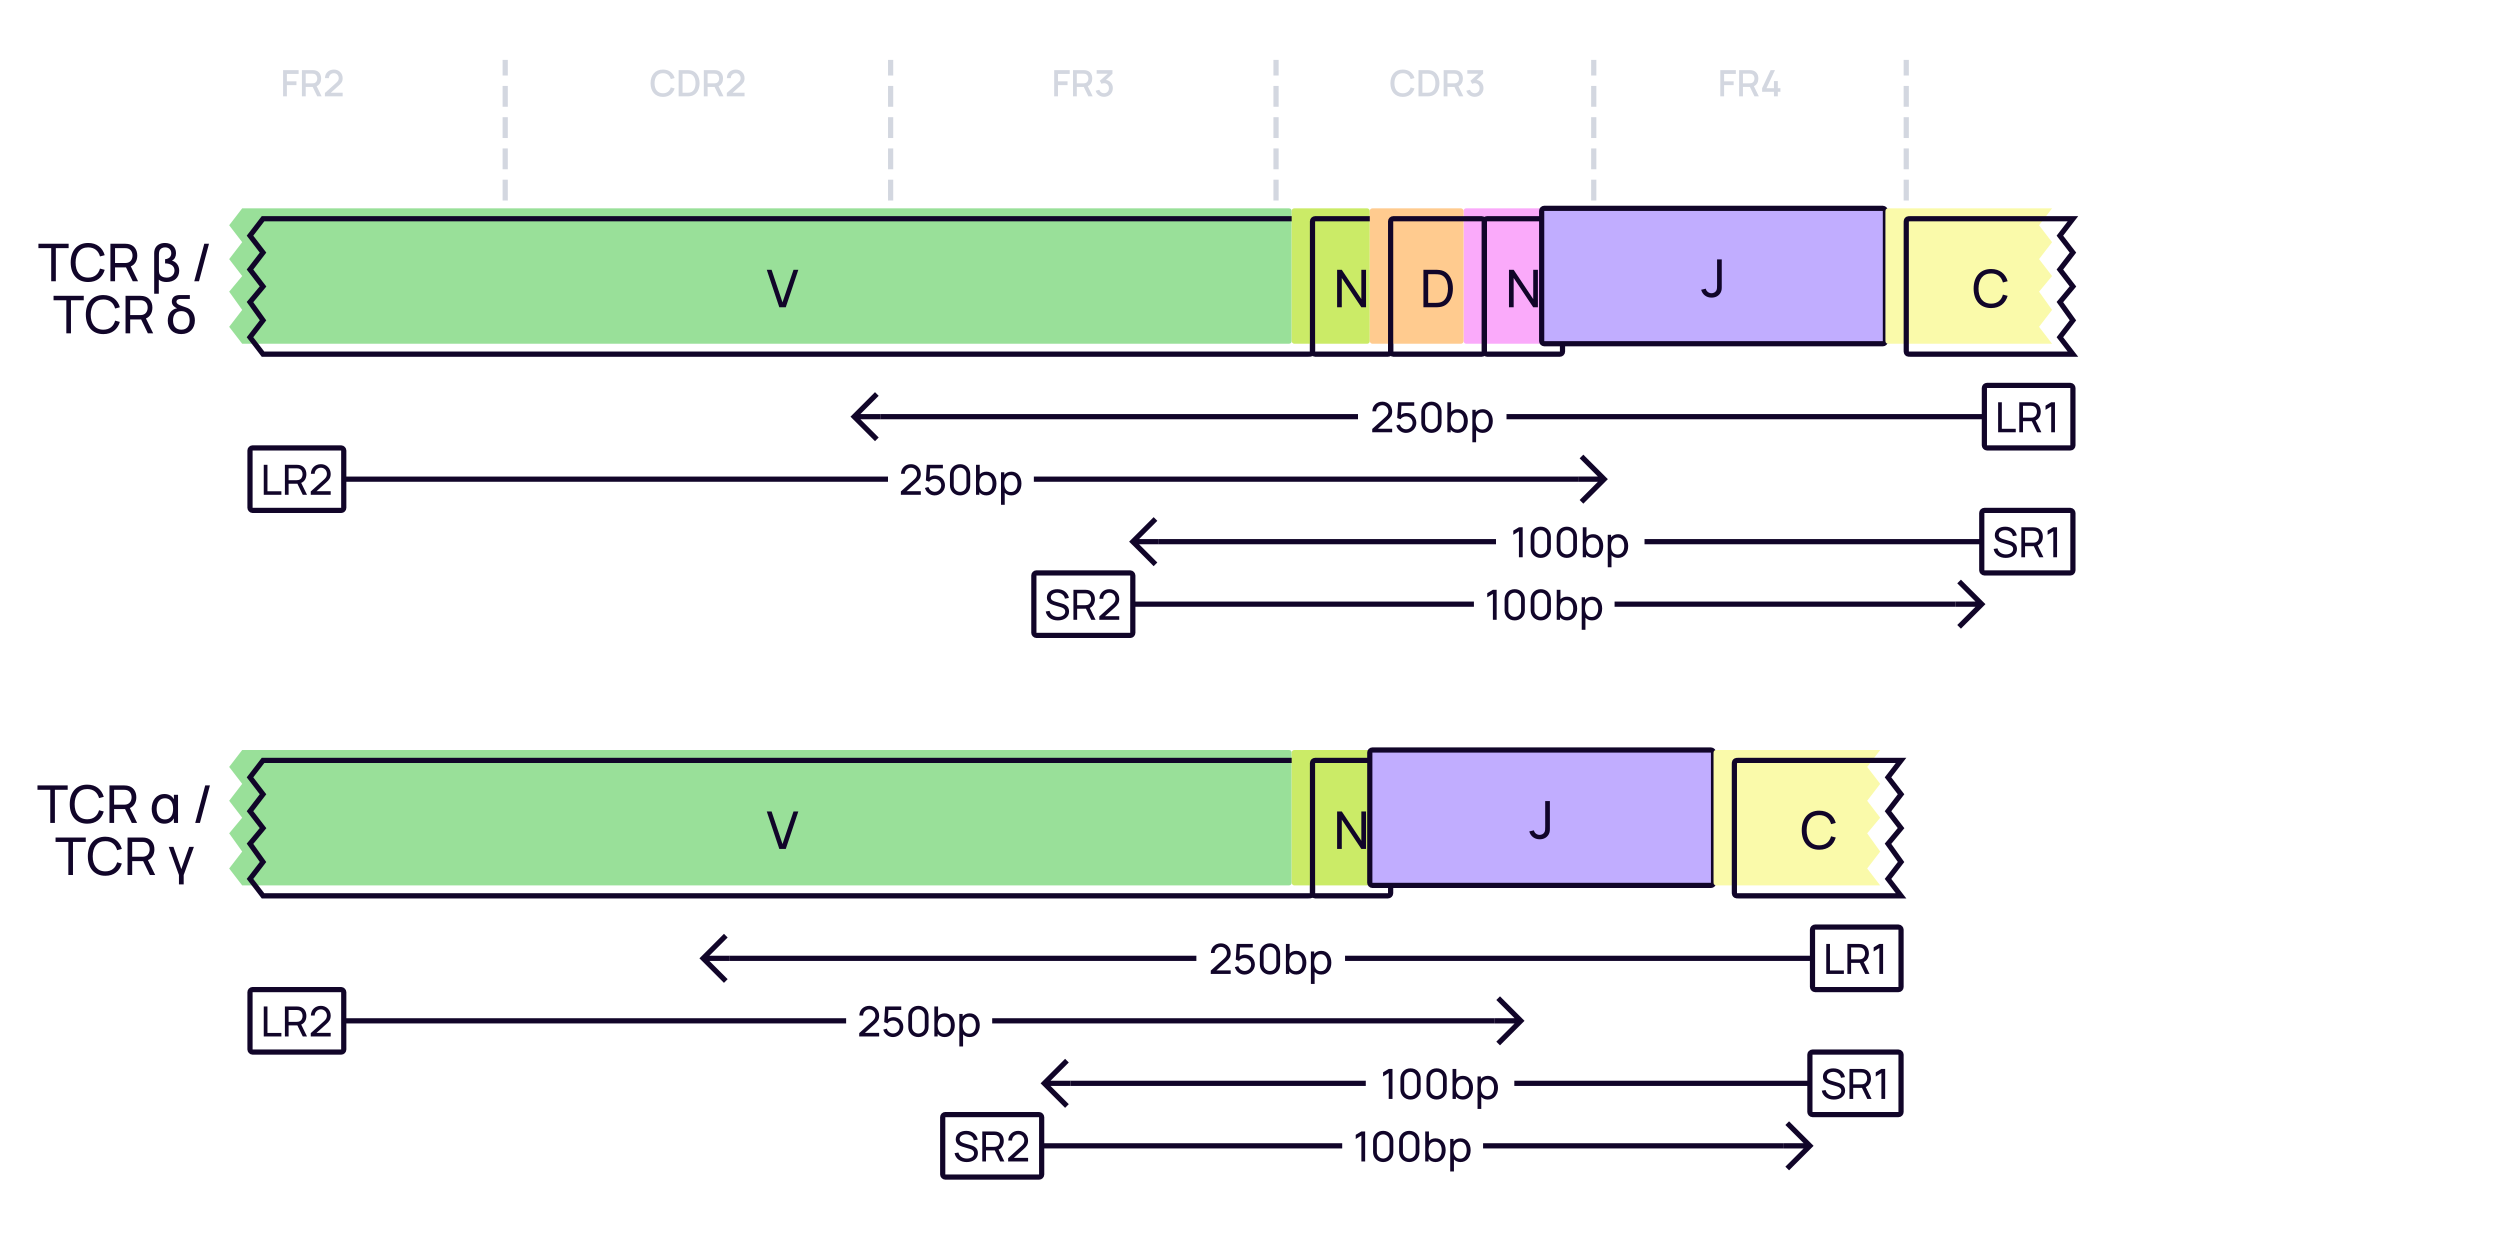 <svg width="960" height="476" viewBox="0 0 960 476" fill="none" xmlns="http://www.w3.org/2000/svg">
    <rect width="960" height="476" fill="white"/>
    <path d="M108.703 37H110.166V32.695H113.834V31.225H110.166V28.383H114.674V26.92H108.703V37ZM115.935 37H117.398V33.381H120.072L121.829 37H123.502L121.598 33.094C122.739 32.597 123.313 31.491 123.313 30.147C123.313 28.516 122.473 27.235 120.786 26.976C120.52 26.934 120.205 26.92 120.009 26.92H115.935V37ZM117.398 31.995V28.299H119.953C120.135 28.299 120.38 28.313 120.59 28.369C121.486 28.579 121.822 29.405 121.822 30.147C121.822 30.889 121.486 31.715 120.59 31.932C120.38 31.981 120.135 31.995 119.953 31.995H117.398ZM124.761 36.993H131.579V35.6H127.022L129.941 32.996C131.033 32.037 131.579 31.407 131.579 30.028C131.579 28.117 130.144 26.71 128.24 26.71C126.231 26.71 124.796 28.047 124.796 30H126.294C126.28 28.985 127.092 28.103 128.212 28.103C129.297 28.103 130.074 28.929 130.074 30.007C130.074 30.581 129.864 31.127 129.157 31.757L124.768 35.691L124.761 36.993Z" fill="#D3D7E0"/>
    <path d="M194 112V24" stroke="#D3D7E0" stroke-width="2" stroke-linecap="square" stroke-dasharray="6 6"/>
    <path d="M254.58 37.21C256.904 37.21 258.465 35.943 259.06 33.955L257.576 33.556C257.177 34.963 256.176 35.817 254.58 35.817C252.438 35.817 251.346 34.27 251.36 31.96C251.367 29.65 252.438 28.103 254.58 28.103C256.176 28.103 257.177 28.957 257.576 30.364L259.06 29.965C258.465 27.977 256.904 26.71 254.58 26.71C251.556 26.71 249.813 28.845 249.813 31.96C249.813 35.075 251.556 37.21 254.58 37.21ZM260.599 37H263.756C263.938 37 264.54 37 265.009 36.937C267.375 36.636 268.635 34.529 268.635 31.96C268.635 29.391 267.375 27.284 265.009 26.983C264.54 26.92 263.938 26.92 263.756 26.92H260.599V37ZM262.097 35.607V28.313H263.756C264.064 28.313 264.568 28.32 264.904 28.383C266.416 28.663 267.081 30.189 267.081 31.96C267.081 33.689 266.444 35.243 264.904 35.537C264.568 35.6 264.078 35.607 263.756 35.607H262.097ZM270.265 37H271.728V33.381H274.402L276.159 37H277.832L275.928 33.094C277.069 32.597 277.643 31.491 277.643 30.147C277.643 28.516 276.803 27.235 275.116 26.976C274.85 26.934 274.535 26.92 274.339 26.92H270.265V37ZM271.728 31.995V28.299H274.283C274.465 28.299 274.71 28.313 274.92 28.369C275.816 28.579 276.152 29.405 276.152 30.147C276.152 30.889 275.816 31.715 274.92 31.932C274.71 31.981 274.465 31.995 274.283 31.995H271.728ZM279.091 36.993H285.909V35.6H281.352L284.271 32.996C285.363 32.037 285.909 31.407 285.909 30.028C285.909 28.117 284.474 26.71 282.57 26.71C280.561 26.71 279.126 28.047 279.126 30H280.624C280.61 28.985 281.422 28.103 282.542 28.103C283.627 28.103 284.404 28.929 284.404 30.007C284.404 30.581 284.194 31.127 283.487 31.757L279.098 35.691L279.091 36.993Z" fill="#D3D7E0"/>
    <path d="M342 112V24" stroke="#D3D7E0" stroke-width="2" stroke-linecap="square" stroke-dasharray="6 6"/>
    <path d="M404.805 37H406.268V32.695H409.936V31.225H406.268V28.383H410.776V26.92H404.805V37ZM412.038 37H413.501V33.381H416.175L417.932 37H419.605L417.701 33.094C418.842 32.597 419.416 31.491 419.416 30.147C419.416 28.516 418.576 27.235 416.889 26.976C416.623 26.934 416.308 26.92 416.112 26.92H412.038V37ZM413.501 31.995V28.299H416.056C416.238 28.299 416.483 28.313 416.693 28.369C417.589 28.579 417.925 29.405 417.925 30.147C417.925 30.889 417.589 31.715 416.693 31.932C416.483 31.981 416.238 31.995 416.056 31.995H413.501ZM423.964 37.189C425.847 37.189 427.331 35.796 427.331 33.871C427.331 32.233 426.323 30.924 424.692 30.707L427.184 28.313V26.92H421.122V28.313H425.392L422.312 31.036L422.998 32.191C423.285 32.037 423.628 31.939 423.95 31.939C425.07 31.939 425.833 32.751 425.833 33.871C425.833 34.984 425.07 35.789 423.964 35.803C423.138 35.81 422.403 35.341 422.137 34.466L420.723 34.858C421.15 36.293 422.466 37.189 423.964 37.189Z" fill="#D3D7E0"/>
    <path d="M490 112V24" stroke="#D3D7E0" stroke-width="2" stroke-linecap="square" stroke-dasharray="6 6"/>
    <path d="M538.682 37.21C541.006 37.21 542.567 35.943 543.162 33.955L541.678 33.556C541.279 34.963 540.278 35.817 538.682 35.817C536.54 35.817 535.448 34.27 535.462 31.96C535.469 29.65 536.54 28.103 538.682 28.103C540.278 28.103 541.279 28.957 541.678 30.364L543.162 29.965C542.567 27.977 541.006 26.71 538.682 26.71C535.658 26.71 533.915 28.845 533.915 31.96C533.915 35.075 535.658 37.21 538.682 37.21ZM544.702 37H547.859C548.041 37 548.643 37 549.112 36.937C551.478 36.636 552.738 34.529 552.738 31.96C552.738 29.391 551.478 27.284 549.112 26.983C548.643 26.92 548.041 26.92 547.859 26.92H544.702V37ZM546.2 35.607V28.313H547.859C548.167 28.313 548.671 28.32 549.007 28.383C550.519 28.663 551.184 30.189 551.184 31.96C551.184 33.689 550.547 35.243 549.007 35.537C548.671 35.6 548.181 35.607 547.859 35.607H546.2ZM554.368 37H555.831V33.381H558.505L560.262 37H561.935L560.031 33.094C561.172 32.597 561.746 31.491 561.746 30.147C561.746 28.516 560.906 27.235 559.219 26.976C558.953 26.934 558.638 26.92 558.442 26.92H554.368V37ZM555.831 31.995V28.299H558.386C558.568 28.299 558.813 28.313 559.023 28.369C559.919 28.579 560.255 29.405 560.255 30.147C560.255 30.889 559.919 31.715 559.023 31.932C558.813 31.981 558.568 31.995 558.386 31.995H555.831ZM566.294 37.189C568.177 37.189 569.661 35.796 569.661 33.871C569.661 32.233 568.653 30.924 567.022 30.707L569.514 28.313V26.92H563.452V28.313H567.722L564.642 31.036L565.328 32.191C565.615 32.037 565.958 31.939 566.28 31.939C567.4 31.939 568.163 32.751 568.163 33.871C568.163 34.984 567.4 35.789 566.294 35.803C565.468 35.81 564.733 35.341 564.467 34.466L563.053 34.858C563.48 36.293 564.796 37.189 566.294 37.189Z" fill="#D3D7E0"/>
    <path d="M612 112V24" stroke="#D3D7E0" stroke-width="2" stroke-linecap="square" stroke-dasharray="6 6"/>
    <path d="M660.593 37H662.056V32.695H665.724V31.225H662.056V28.383H666.564V26.92H660.593V37ZM667.826 37H669.289V33.381H671.963L673.72 37H675.393L673.489 33.094C674.63 32.597 675.204 31.491 675.204 30.147C675.204 28.516 674.364 27.235 672.677 26.976C672.411 26.934 672.096 26.92 671.9 26.92H667.826V37ZM669.289 31.995V28.299H671.844C672.026 28.299 672.271 28.313 672.481 28.369C673.377 28.579 673.713 29.405 673.713 30.147C673.713 30.889 673.377 31.715 672.481 31.932C672.271 31.981 672.026 31.995 671.844 31.995H669.289ZM681.201 37H682.685V35.243H683.686V33.857H682.685V31.127H681.201V33.857H678.324L681.6 26.92H679.927L676.651 33.857V35.243H681.201V37Z" fill="#D3D7E0"/>
    <path d="M732 112V24" stroke="#D3D7E0" stroke-width="2" stroke-linecap="square" stroke-dasharray="6 6"/>
    <g filter="url(#filter0_i_6150_38868)">
        <path d="M101 84H502.4C502.96 84 503.24 84 503.454 84.109C503.642 84.205 503.795 84.358 503.891 84.546C504 84.76 504 85.04 504 85.6V134.4C504 134.96 504 135.24 503.891 135.454C503.795 135.642 503.642 135.795 503.454 135.891C503.24 136 502.96 136 502.4 136H101L96 129.5L101 123L96 116L101 110L96 103.5L101 97L96 90.5L101 84Z" fill="#99E099"/>
    </g>
    <path d="M101 84H502.4C502.96 84 503.24 84 503.454 84.109C503.642 84.205 503.795 84.358 503.891 84.546C504 84.76 504 85.04 504 85.6V134.4C504 134.96 504 135.24 503.891 135.454C503.795 135.642 503.642 135.795 503.454 135.891C503.24 136 502.96 136 502.4 136H101L96 129.5L101 123L96 116L101 110L96 103.5L101 97L96 90.5L101 84Z" stroke="#110529" stroke-width="2" stroke-linecap="round"/>
    <path d="M299.258 118H301.738L306.558 103.6H304.708L300.478 116.11L296.288 103.6H294.438L299.258 118Z" fill="#110529"/>
    <g filter="url(#filter1_i_6150_38868)">
        <rect x="504" y="84" width="30" height="52" rx="1" fill="#CBEB67"/>
    </g>
    <rect x="504" y="84" width="30" height="52" rx="1" stroke="#110529" stroke-width="2" stroke-linecap="round"/>
    <g filter="url(#filter2_i_6150_38868)">
        <rect x="570" y="84" width="30" height="52" rx="1" fill="#FAAAFA"/>
    </g>
    <rect x="570" y="84" width="30" height="52" rx="1" stroke="#110529" stroke-width="2" stroke-linecap="round"/>
    <g filter="url(#filter3_i_6150_38868)">
        <rect x="534" y="84" width="36" height="52" rx="1" fill="#FFCB8F"/>
    </g>
    <rect x="534" y="84" width="36" height="52" rx="1" stroke="#110529" stroke-width="2" stroke-linecap="round"/>
    <path d="M513.447 118V103.6H515.247L522.757 114.85V103.6H524.557V118H522.757L515.247 106.74V118H513.447Z" fill="#110529"/>
    <path d="M579.447 118V103.6H581.247L588.757 114.85V103.6H590.557V118H588.757L581.247 106.74V118H579.447Z" fill="#110529"/>
    <path d="M546.593 118V103.6H551.033C551.18 103.6 551.437 103.603 551.803 103.61C552.17 103.617 552.52 103.643 552.853 103.69C553.967 103.837 554.897 104.243 555.643 104.91C556.397 105.57 556.963 106.41 557.343 107.43C557.723 108.45 557.913 109.573 557.913 110.8C557.913 112.027 557.723 113.15 557.343 114.17C556.963 115.19 556.397 116.033 555.643 116.7C554.897 117.36 553.967 117.763 552.853 117.91C552.52 117.95 552.167 117.977 551.793 117.99C551.427 117.997 551.173 118 551.033 118H546.593ZM548.423 116.3H551.033C551.287 116.3 551.57 116.293 551.883 116.28C552.197 116.26 552.47 116.23 552.703 116.19C553.49 116.043 554.127 115.713 554.613 115.2C555.1 114.687 555.457 114.047 555.683 113.28C555.91 112.513 556.023 111.687 556.023 110.8C556.023 109.893 555.907 109.057 555.673 108.29C555.447 107.523 555.09 106.887 554.603 106.38C554.117 105.873 553.483 105.55 552.703 105.41C552.47 105.363 552.193 105.333 551.873 105.32C551.553 105.307 551.273 105.3 551.033 105.3H548.423V116.3Z" fill="#110529"/>
    <g filter="url(#filter4_i_6150_38868)">
        <rect x="600" y="84" width="132" height="52" rx="1" fill="#C1ADFF"/>
        <path d="M665.244 118.29C666.694 118.29 667.954 117.7 668.684 116.43C669.214 115.51 669.154 114.72 669.154 113.48V103.6H667.354V113.48C667.354 114.37 667.354 114.99 667.094 115.51C666.704 116.29 665.884 116.6 665.204 116.6C664.134 116.6 663.224 115.83 663.014 114.85L661.244 115.27C661.754 117.11 663.224 118.29 665.244 118.29Z" fill="#110529"/>
        <rect x="600" y="84" width="132" height="52" rx="1" stroke="#110529" stroke-width="2" stroke-linecap="round"/>
    </g>
    <g filter="url(#filter5_i_6150_38868)">
        <path d="M796 84H733.6C733.04 84 732.76 84 732.546 84.109C732.358 84.205 732.205 84.358 732.109 84.546C732 84.76 732 85.04 732 85.6V134.4C732 134.96 732 135.24 732.109 135.454C732.205 135.642 732.358 135.795 732.546 135.891C732.76 136 733.04 136 733.6 136H796L791 129.5L796 123L791 116L796 110L791 103.5L796 97L791 90.5L796 84Z" fill="#FAFAAA"/>
    </g>
    <path d="M796 84H733.6C733.04 84 732.76 84 732.546 84.109C732.358 84.205 732.205 84.358 732.109 84.546C732 84.76 732 85.04 732 85.6V134.4C732 134.96 732 135.24 732.109 135.454C732.205 135.642 732.358 135.795 732.546 135.891C732.76 136 733.04 136 733.6 136H796L791 129.5L796 123L791 116L796 110L791 103.5L796 97L791 90.5L796 84Z" stroke="#110529" stroke-width="2" stroke-linecap="round"/>
    <path d="M764.593 118.3C767.923 118.3 770.113 116.47 770.933 113.61L769.123 113.13C768.533 115.27 767.023 116.6 764.593 116.6C761.373 116.6 759.733 114.25 759.753 110.8C759.773 107.35 761.373 105 764.593 105C767.023 105 768.533 106.33 769.123 108.47L770.933 107.99C770.113 105.13 767.923 103.3 764.593 103.3C760.283 103.3 757.873 106.36 757.873 110.8C757.873 115.24 760.283 118.3 764.593 118.3Z" fill="#110529"/>
    <g filter="url(#filter6_i_6150_38868)">
        <path d="M101 292H502.4C502.96 292 503.24 292 503.454 292.109C503.642 292.205 503.795 292.358 503.891 292.546C504 292.76 504 293.04 504 293.6V342.4C504 342.96 504 343.24 503.891 343.454C503.795 343.642 503.642 343.795 503.454 343.891C503.24 344 502.96 344 502.4 344H101L96 337.5L101 331L96 324L101 318L96 311.5L101 305L96 298.5L101 292Z" fill="#99E099"/>
    </g>
    <path d="M101 292H502.4C502.96 292 503.24 292 503.454 292.109C503.642 292.205 503.795 292.358 503.891 292.546C504 292.76 504 293.04 504 293.6V342.4C504 342.96 504 343.24 503.891 343.454C503.795 343.642 503.642 343.795 503.454 343.891C503.24 344 502.96 344 502.4 344H101L96 337.5L101 331L96 324L101 318L96 311.5L101 305L96 298.5L101 292Z" stroke="#110529" stroke-width="2" stroke-linecap="round"/>
    <path d="M299.258 326H301.738L306.558 311.6H304.708L300.478 324.11L296.288 311.6H294.438L299.258 326Z" fill="#110529"/>
    <g filter="url(#filter7_i_6150_38868)">
        <rect x="504" y="292" width="30" height="52" rx="1" fill="#CBEB67"/>
    </g>
    <rect x="504" y="292" width="30" height="52" rx="1" stroke="#110529" stroke-width="2" stroke-linecap="round"/>
    <path d="M513.447 326H515.247V314.74L522.757 326H524.557V311.6H522.757V322.85L515.247 311.6H513.447V326Z" fill="#110529"/>
    <g filter="url(#filter8_i_6150_38868)">
        <rect x="534" y="292" width="132" height="52" rx="1" fill="#C1ADFF"/>
        <path d="M599.244 326.29C600.694 326.29 601.954 325.7 602.684 324.43C603.214 323.51 603.154 322.72 603.154 321.48V311.6H601.354V321.48C601.354 322.37 601.354 322.99 601.094 323.51C600.704 324.29 599.884 324.6 599.204 324.6C598.134 324.6 597.224 323.83 597.014 322.85L595.244 323.27C595.754 325.11 597.224 326.29 599.244 326.29Z" fill="#110529"/>
        <rect x="534" y="292" width="132" height="52" rx="1" stroke="#110529" stroke-width="2" stroke-linecap="round"/>
    </g>
    <g filter="url(#filter9_i_6150_38868)">
        <path d="M730 292H667.6C667.04 292 666.76 292 666.546 292.109C666.358 292.205 666.205 292.358 666.109 292.546C666 292.76 666 293.04 666 293.6V342.4C666 342.96 666 343.24 666.109 343.454C666.205 343.642 666.358 343.795 666.546 343.891C666.76 344 667.04 344 667.6 344H730L725 337.5L730 331L725 324L730 318L725 311.5L730 305L725 298.5L730 292Z" fill="#FAFAAA"/>
    </g>
    <path d="M730 292H667.6C667.04 292 666.76 292 666.546 292.109C666.358 292.205 666.205 292.358 666.109 292.546C666 292.76 666 293.04 666 293.6V342.4C666 342.96 666 343.24 666.109 343.454C666.205 343.642 666.358 343.795 666.546 343.891C666.76 344 667.04 344 667.6 344H730L725 337.5L730 331L725 324L730 318L725 311.5L730 305L725 298.5L730 292Z" stroke="#110529" stroke-width="2" stroke-linecap="round"/>
    <path d="M698.593 326.3C701.923 326.3 704.113 324.47 704.933 321.61L703.123 321.13C702.533 323.27 701.023 324.6 698.593 324.6C695.373 324.6 693.733 322.25 693.753 318.8C693.773 315.35 695.373 313 698.593 313C701.023 313 702.533 314.33 703.123 316.47L704.933 315.99C704.113 313.13 701.923 311.3 698.593 311.3C694.283 311.3 691.873 314.36 691.873 318.8C691.873 323.24 694.283 326.3 698.593 326.3Z" fill="#110529"/>
    <path d="M328 160L327.293 160.707L326.586 160L327.293 159.293L328 160ZM335.293 151.293L336 150.586L337.414 152L336.707 152.707L335.293 151.293ZM336.707 167.293L337.414 168L336 169.414L335.293 168.707L336.707 167.293ZM338 161L328 161L328 159L338 159L338 161ZM327.293 159.293L335.293 151.293L336.707 152.707L328.707 160.707L327.293 159.293ZM328.707 159.293L336.707 167.293L335.293 168.707L327.293 160.707L328.707 159.293Z" fill="#110529"/>
    <path d="M521.5 160H338" stroke="#110529" stroke-width="2"/>
    <rect width="57" height="20" transform="translate(521.5 150)" fill="white"/>
    <path d="M526.933 165.992H534.589V164.632H529.125L532.837 161.296C534.021 160.248 534.589 159.488 534.589 157.976C534.589 155.856 532.973 154.24 530.837 154.24C528.621 154.24 526.989 155.784 526.989 157.952H528.445C528.429 156.696 529.437 155.6 530.813 155.6C532.141 155.6 533.133 156.632 533.133 157.96C533.133 158.688 532.901 159.352 532.053 160.112L526.941 164.712L526.933 165.992ZM539.911 166.24C542.055 166.24 543.871 164.504 543.871 162.376C543.871 160.232 542.247 158.584 540.111 158.584C539.335 158.584 538.559 158.848 537.959 159.328L538.167 155.832H543.071V154.48H536.887L536.535 160.504L537.799 160.984C538.215 160.384 538.935 159.896 539.951 159.896C541.295 159.896 542.439 160.984 542.439 162.376C542.439 163.728 541.351 164.856 539.951 164.856C538.879 164.856 537.839 164.144 537.551 163.008L536.183 163.376C536.647 165.056 538.127 166.24 539.911 166.24ZM549.672 166.24C551.912 166.24 553.56 164.592 553.56 162.352V158.128C553.56 155.888 551.912 154.24 549.672 154.24C547.432 154.24 545.784 155.888 545.784 158.128V162.352C545.784 164.592 547.432 166.24 549.672 166.24ZM547.232 162.432V158.04C547.232 156.688 548.32 155.6 549.672 155.6C551.024 155.6 552.112 156.688 552.112 158.04V162.432C552.112 163.784 551.024 164.872 549.672 164.872C548.32 164.872 547.232 163.784 547.232 162.432ZM559.768 166.24C562.184 166.24 563.64 164.264 563.64 161.672C563.64 159.08 562.176 157.12 559.776 157.12C558.696 157.12 557.84 157.496 557.224 158.144V154.48H555.792V166H557.064V165.024C557.696 165.784 558.6 166.24 559.768 166.24ZM557.064 161.672C557.064 159.76 557.864 158.424 559.552 158.424C561.312 158.424 562.128 159.848 562.128 161.672C562.128 163.512 561.296 164.936 559.592 164.936C557.848 164.936 557.064 163.568 557.064 161.672ZM569.361 166.24C571.777 166.24 573.233 164.264 573.233 161.672C573.233 159.08 571.769 157.12 569.369 157.12C568.193 157.12 567.289 157.568 566.657 158.328V157.36H565.385V169.84H566.817V165.2C567.433 165.856 568.289 166.24 569.361 166.24ZM566.657 161.672C566.657 159.76 567.457 158.424 569.145 158.424C570.905 158.424 571.721 159.848 571.721 161.672C571.721 163.512 570.889 164.936 569.185 164.936C567.441 164.936 566.657 163.568 566.657 161.672Z" fill="#110529"/>
    <path d="M762 160H578.5" stroke="#110529" stroke-width="2"/>
    <path d="M767.28 166H774.048V164.648H768.704V154.48H767.28V166ZM775.401 166H776.825V161.744H780.193L782.257 166H783.889L781.665 161.432C782.969 160.888 783.649 159.632 783.649 158.112C783.649 156.28 782.665 154.832 780.801 154.544C780.505 154.496 780.177 154.48 779.953 154.48H775.401V166ZM776.825 160.392V155.832H779.905C780.105 155.832 780.385 155.848 780.625 155.904C781.729 156.152 782.193 157.152 782.193 158.112C782.193 159.072 781.729 160.072 780.625 160.32C780.385 160.376 780.105 160.392 779.905 160.392H776.825ZM787.659 166H789.107V154.48H787.659L785.491 155.776V157.368L787.659 156.056V166Z" fill="#110529"/>
    <rect x="762" y="148" width="34" height="24" rx="1" stroke="#110529" stroke-width="2"/>
    <path d="M270 368L269.293 368.707L268.586 368L269.293 367.293L270 368ZM277.293 359.293L278 358.586L279.414 360L278.707 360.707L277.293 359.293ZM278.707 375.293L279.414 376L278 377.414L277.293 376.707L278.707 375.293ZM280 369L270 369L270 367L280 367L280 369ZM269.293 367.293L277.293 359.293L278.707 360.707L270.707 368.707L269.293 367.293ZM270.707 367.293L278.707 375.293L277.293 376.707L269.293 368.707L270.707 367.293Z" fill="#110529"/>
    <path d="M459.5 368H280" stroke="#110529" stroke-width="2"/>
    <rect width="57" height="20" transform="translate(459.5 358)" fill="white"/>
    <path d="M464.933 373.992H472.589V372.632H467.125L470.837 369.296C472.021 368.248 472.589 367.488 472.589 365.976C472.589 363.856 470.973 362.24 468.837 362.24C466.621 362.24 464.989 363.784 464.989 365.952H466.445C466.429 364.696 467.437 363.6 468.813 363.6C470.141 363.6 471.133 364.632 471.133 365.96C471.133 366.688 470.901 367.352 470.053 368.112L464.941 372.712L464.933 373.992ZM477.911 374.24C480.055 374.24 481.871 372.504 481.871 370.376C481.871 368.232 480.247 366.584 478.111 366.584C477.335 366.584 476.559 366.848 475.959 367.328L476.167 363.832H481.071V362.48H474.887L474.535 368.504L475.799 368.984C476.215 368.384 476.935 367.896 477.951 367.896C479.295 367.896 480.439 368.984 480.439 370.376C480.439 371.728 479.351 372.856 477.951 372.856C476.879 372.856 475.839 372.144 475.551 371.008L474.183 371.376C474.647 373.056 476.127 374.24 477.911 374.24ZM487.672 374.24C489.912 374.24 491.56 372.592 491.56 370.352V366.128C491.56 363.888 489.912 362.24 487.672 362.24C485.432 362.24 483.784 363.888 483.784 366.128V370.352C483.784 372.592 485.432 374.24 487.672 374.24ZM485.232 370.432V366.04C485.232 364.688 486.32 363.6 487.672 363.6C489.024 363.6 490.112 364.688 490.112 366.04V370.432C490.112 371.784 489.024 372.872 487.672 372.872C486.32 372.872 485.232 371.784 485.232 370.432ZM497.768 374.24C500.184 374.24 501.64 372.264 501.64 369.672C501.64 367.08 500.176 365.12 497.776 365.12C496.696 365.12 495.84 365.496 495.224 366.144V362.48H493.792V374H495.064V373.024C495.696 373.784 496.6 374.24 497.768 374.24ZM495.064 369.672C495.064 367.76 495.864 366.424 497.552 366.424C499.312 366.424 500.128 367.848 500.128 369.672C500.128 371.512 499.296 372.936 497.592 372.936C495.848 372.936 495.064 371.568 495.064 369.672ZM507.361 374.24C509.777 374.24 511.233 372.264 511.233 369.672C511.233 367.08 509.769 365.12 507.369 365.12C506.193 365.12 505.289 365.568 504.657 366.328V365.36H503.385V377.84H504.817V373.2C505.433 373.856 506.289 374.24 507.361 374.24ZM504.657 369.672C504.657 367.76 505.457 366.424 507.145 366.424C508.905 366.424 509.721 367.848 509.721 369.672C509.721 371.512 508.889 372.936 507.185 372.936C505.441 372.936 504.657 371.568 504.657 369.672Z" fill="#110529"/>
    <path d="M696 368H516.5" stroke="#110529" stroke-width="2"/>
    <path d="M701.28 374H708.048V372.648H702.704V362.48H701.28V374ZM709.401 374H710.825V369.744H714.193L716.257 374H717.889L715.665 369.432C716.969 368.888 717.649 367.632 717.649 366.112C717.649 364.28 716.665 362.832 714.801 362.544C714.505 362.496 714.177 362.48 713.953 362.48H709.401V374ZM710.825 368.392V363.832H713.905C714.105 363.832 714.385 363.848 714.625 363.904C715.729 364.152 716.193 365.152 716.193 366.112C716.193 367.072 715.729 368.072 714.625 368.32C714.385 368.376 714.105 368.392 713.905 368.392H710.825ZM721.659 374H723.107V362.48H721.659L719.491 363.776V365.368L721.659 364.056V374Z" fill="#110529"/>
    <rect x="696" y="356" width="34" height="24" rx="1" stroke="#110529" stroke-width="2"/>
    <path d="M435 208L434.293 208.707L433.586 208L434.293 207.293L435 208ZM442.293 199.293L443 198.586L444.414 200L443.707 200.707L442.293 199.293ZM443.707 215.293L444.414 216L443 217.414L442.293 216.707L443.707 215.293ZM445 209L435 209L435 207L445 207L445 209ZM434.293 207.293L442.293 199.293L443.707 200.707L435.707 208.707L434.293 207.293ZM435.707 207.293L443.707 215.293L442.293 216.707L434.293 208.707L435.707 207.293Z" fill="#110529"/>
    <path d="M574.5 208H445" stroke="#110529" stroke-width="2"/>
    <rect width="57" height="20" transform="translate(574.5 198)" fill="white"/>
    <path d="M583.269 214H584.717V202.48H583.269L581.101 203.776V205.368L583.269 204.056V214ZM591.649 214.24C593.889 214.24 595.537 212.592 595.537 210.352V206.128C595.537 203.888 593.889 202.24 591.649 202.24C589.409 202.24 587.761 203.888 587.761 206.128V210.352C587.761 212.592 589.409 214.24 591.649 214.24ZM589.209 210.432V206.04C589.209 204.688 590.297 203.6 591.649 203.6C593.001 203.6 594.089 204.688 594.089 206.04V210.432C594.089 211.784 593.001 212.872 591.649 212.872C590.297 212.872 589.209 211.784 589.209 210.432ZM601.664 214.24C603.904 214.24 605.552 212.592 605.552 210.352V206.128C605.552 203.888 603.904 202.24 601.664 202.24C599.424 202.24 597.776 203.888 597.776 206.128V210.352C597.776 212.592 599.424 214.24 601.664 214.24ZM599.224 210.432V206.04C599.224 204.688 600.312 203.6 601.664 203.6C603.016 203.6 604.104 204.688 604.104 206.04V210.432C604.104 211.784 603.016 212.872 601.664 212.872C600.312 212.872 599.224 211.784 599.224 210.432ZM611.76 214.24C614.176 214.24 615.632 212.264 615.632 209.672C615.632 207.08 614.168 205.12 611.768 205.12C610.688 205.12 609.832 205.496 609.216 206.144V202.48H607.784V214H609.056V213.024C609.688 213.784 610.592 214.24 611.76 214.24ZM609.056 209.672C609.056 207.76 609.856 206.424 611.544 206.424C613.304 206.424 614.12 207.848 614.12 209.672C614.12 211.512 613.288 212.936 611.584 212.936C609.84 212.936 609.056 211.568 609.056 209.672ZM621.354 214.24C623.77 214.24 625.226 212.264 625.226 209.672C625.226 207.08 623.762 205.12 621.362 205.12C620.186 205.12 619.282 205.568 618.65 206.328V205.36H617.378V217.84H618.81V213.2C619.426 213.856 620.282 214.24 621.354 214.24ZM618.65 209.672C618.65 207.76 619.45 206.424 621.138 206.424C622.898 206.424 623.714 207.848 623.714 209.672C623.714 211.512 622.882 212.936 621.178 212.936C619.434 212.936 618.65 211.568 618.65 209.672Z" fill="#110529"/>
    <path d="M761 208H631.5" stroke="#110529" stroke-width="2"/>
    <path d="M770.208 214.24C772.6 214.24 774.52 213.016 774.52 210.784C774.52 208.568 772.624 208 771.624 207.72L769.432 207.088C768.576 206.848 767.512 206.48 767.512 205.416C767.512 204.352 768.608 203.584 770.024 203.6C771.488 203.616 772.696 204.48 772.936 205.88L774.448 205.616C774.024 203.52 772.36 202.264 770.04 202.248C767.744 202.24 766.008 203.44 766.008 205.48C766.008 207.184 767.224 207.928 768.504 208.304L771.44 209.176C772.264 209.424 773.048 209.856 773.048 210.864C773.048 212.12 771.824 212.888 770.28 212.888C768.672 212.888 767.4 212.032 767.032 210.576L765.56 210.808C765.944 212.928 767.76 214.24 770.208 214.24ZM776.198 214H777.622V209.744H780.99L783.054 214H784.686L782.462 209.432C783.766 208.888 784.446 207.632 784.446 206.112C784.446 204.28 783.462 202.832 781.598 202.544C781.302 202.496 780.974 202.48 780.75 202.48H776.198V214ZM777.622 208.392V203.832H780.702C780.902 203.832 781.182 203.848 781.422 203.904C782.526 204.152 782.99 205.152 782.99 206.112C782.99 207.072 782.526 208.072 781.422 208.32C781.182 208.376 780.902 208.392 780.702 208.392H777.622ZM788.456 214H789.904V202.48H788.456L786.288 203.776V205.368L788.456 204.056V214Z" fill="#110529"/>
    <rect x="761" y="196" width="35" height="24" rx="1" stroke="#110529" stroke-width="2"/>
    <path d="M401 416L400.293 416.707L399.586 416L400.293 415.293L401 416ZM408.293 407.293L409 406.586L410.414 408L409.707 408.707L408.293 407.293ZM409.707 423.293L410.414 424L409 425.414L408.293 424.707L409.707 423.293ZM411 417L401 417L401 415L411 415L411 417ZM400.293 415.293L408.293 407.293L409.707 408.707L401.707 416.707L400.293 415.293ZM401.707 415.293L409.707 423.293L408.293 424.707L400.293 416.707L401.707 415.293Z" fill="#110529"/>
    <path d="M524.5 416H411" stroke="#110529" stroke-width="2"/>
    <rect width="57" height="20" transform="translate(524.5 406)" fill="white"/>
    <path d="M533.269 422H534.717V410.48H533.269L531.101 411.776V413.368L533.269 412.056V422ZM541.649 422.24C543.889 422.24 545.537 420.592 545.537 418.352V414.128C545.537 411.888 543.889 410.24 541.649 410.24C539.409 410.24 537.761 411.888 537.761 414.128V418.352C537.761 420.592 539.409 422.24 541.649 422.24ZM539.209 418.432V414.04C539.209 412.688 540.297 411.6 541.649 411.6C543.001 411.6 544.089 412.688 544.089 414.04V418.432C544.089 419.784 543.001 420.872 541.649 420.872C540.297 420.872 539.209 419.784 539.209 418.432ZM551.664 422.24C553.904 422.24 555.552 420.592 555.552 418.352V414.128C555.552 411.888 553.904 410.24 551.664 410.24C549.424 410.24 547.776 411.888 547.776 414.128V418.352C547.776 420.592 549.424 422.24 551.664 422.24ZM549.224 418.432V414.04C549.224 412.688 550.312 411.6 551.664 411.6C553.016 411.6 554.104 412.688 554.104 414.04V418.432C554.104 419.784 553.016 420.872 551.664 420.872C550.312 420.872 549.224 419.784 549.224 418.432ZM561.76 422.24C564.176 422.24 565.632 420.264 565.632 417.672C565.632 415.08 564.168 413.12 561.768 413.12C560.688 413.12 559.832 413.496 559.216 414.144V410.48H557.784V422H559.056V421.024C559.688 421.784 560.592 422.24 561.76 422.24ZM559.056 417.672C559.056 415.76 559.856 414.424 561.544 414.424C563.304 414.424 564.12 415.848 564.12 417.672C564.12 419.512 563.288 420.936 561.584 420.936C559.84 420.936 559.056 419.568 559.056 417.672ZM571.354 422.24C573.77 422.24 575.226 420.264 575.226 417.672C575.226 415.08 573.762 413.12 571.362 413.12C570.186 413.12 569.282 413.568 568.65 414.328V413.36H567.378V425.84H568.81V421.2C569.426 421.856 570.282 422.24 571.354 422.24ZM568.65 417.672C568.65 415.76 569.45 414.424 571.138 414.424C572.898 414.424 573.714 415.848 573.714 417.672C573.714 419.512 572.882 420.936 571.178 420.936C569.434 420.936 568.65 419.568 568.65 417.672Z" fill="#110529"/>
    <path d="M695 416H581.5" stroke="#110529" stroke-width="2"/>
    <path d="M704.208 422.24C706.6 422.24 708.52 421.016 708.52 418.784C708.52 416.568 706.624 416 705.624 415.72L703.432 415.088C702.576 414.848 701.512 414.48 701.512 413.416C701.512 412.352 702.608 411.584 704.024 411.6C705.488 411.616 706.696 412.48 706.936 413.88L708.448 413.616C708.024 411.52 706.36 410.264 704.04 410.248C701.744 410.24 700.008 411.44 700.008 413.48C700.008 415.184 701.224 415.928 702.504 416.304L705.44 417.176C706.264 417.424 707.048 417.856 707.048 418.864C707.048 420.12 705.824 420.888 704.28 420.888C702.672 420.888 701.4 420.032 701.032 418.576L699.56 418.808C699.944 420.928 701.76 422.24 704.208 422.24ZM710.198 422H711.622V417.744H714.99L717.054 422H718.686L716.462 417.432C717.766 416.888 718.446 415.632 718.446 414.112C718.446 412.28 717.462 410.832 715.598 410.544C715.302 410.496 714.974 410.48 714.75 410.48H710.198V422ZM711.622 416.392V411.832H714.702C714.902 411.832 715.182 411.848 715.422 411.904C716.526 412.152 716.99 413.152 716.99 414.112C716.99 415.072 716.526 416.072 715.422 416.32C715.182 416.376 714.902 416.392 714.702 416.392H711.622ZM722.456 422H723.904V410.48H722.456L720.288 411.776V413.368L722.456 412.056V422Z" fill="#110529"/>
    <rect x="695" y="404" width="35" height="24" rx="1" stroke="#110529" stroke-width="2"/>
    <path d="M101.28 190H108.048V188.648H102.704V178.48H101.28V190ZM109.401 190H110.825V185.744H114.193L116.257 190H117.889L115.665 185.432C116.969 184.888 117.649 183.632 117.649 182.112C117.649 180.28 116.665 178.832 114.801 178.544C114.505 178.496 114.177 178.48 113.953 178.48H109.401V190ZM110.825 184.392V179.832H113.905C114.105 179.832 114.385 179.848 114.625 179.904C115.729 180.152 116.193 181.152 116.193 182.112C116.193 183.072 115.729 184.072 114.625 184.32C114.385 184.376 114.105 184.392 113.905 184.392H110.825ZM119.331 189.992H126.987V188.632H121.523L125.235 185.296C126.419 184.248 126.987 183.488 126.987 181.976C126.987 179.856 125.371 178.24 123.235 178.24C121.019 178.24 119.387 179.784 119.387 181.952H120.843C120.827 180.696 121.835 179.6 123.211 179.6C124.539 179.6 125.531 180.632 125.531 181.96C125.531 182.688 125.299 183.352 124.451 184.112L119.339 188.712L119.331 189.992Z" fill="#110529"/>
    <rect x="96" y="172" width="36" height="24" rx="1" stroke="#110529" stroke-width="2"/>
    <path d="M341 184H132" stroke="#110529" stroke-width="2"/>
    <rect width="56" height="20" transform="translate(341 174)" fill="white"/>
    <path d="M345.933 189.992H353.589V188.632H348.125L351.837 185.296C353.021 184.248 353.589 183.488 353.589 181.976C353.589 179.856 351.973 178.24 349.837 178.24C347.621 178.24 345.989 179.784 345.989 181.952H347.445C347.429 180.696 348.437 179.6 349.813 179.6C351.141 179.6 352.133 180.632 352.133 181.96C352.133 182.688 351.901 183.352 351.053 184.112L345.941 188.712L345.933 189.992ZM358.911 190.24C361.055 190.24 362.871 188.504 362.871 186.376C362.871 184.232 361.247 182.584 359.111 182.584C358.335 182.584 357.559 182.848 356.959 183.328L357.167 179.832H362.071V178.48H355.887L355.535 184.504L356.799 184.984C357.215 184.384 357.935 183.896 358.951 183.896C360.295 183.896 361.439 184.984 361.439 186.376C361.439 187.728 360.351 188.856 358.951 188.856C357.879 188.856 356.839 188.144 356.551 187.008L355.183 187.376C355.647 189.056 357.127 190.24 358.911 190.24ZM368.672 190.24C370.912 190.24 372.56 188.592 372.56 186.352V182.128C372.56 179.888 370.912 178.24 368.672 178.24C366.432 178.24 364.784 179.888 364.784 182.128V186.352C364.784 188.592 366.432 190.24 368.672 190.24ZM366.232 186.432V182.04C366.232 180.688 367.32 179.6 368.672 179.6C370.024 179.6 371.112 180.688 371.112 182.04V186.432C371.112 187.784 370.024 188.872 368.672 188.872C367.32 188.872 366.232 187.784 366.232 186.432ZM378.768 190.24C381.184 190.24 382.64 188.264 382.64 185.672C382.64 183.08 381.176 181.12 378.776 181.12C377.696 181.12 376.84 181.496 376.224 182.144V178.48H374.792V190H376.064V189.024C376.696 189.784 377.6 190.24 378.768 190.24ZM376.064 185.672C376.064 183.76 376.864 182.424 378.552 182.424C380.312 182.424 381.128 183.848 381.128 185.672C381.128 187.512 380.296 188.936 378.592 188.936C376.848 188.936 376.064 187.568 376.064 185.672ZM388.361 190.24C390.777 190.24 392.233 188.264 392.233 185.672C392.233 183.08 390.769 181.12 388.369 181.12C387.193 181.12 386.289 181.568 385.657 182.328V181.36H384.385V193.84H385.817V189.2C386.433 189.856 387.289 190.24 388.361 190.24ZM385.657 185.672C385.657 183.76 386.457 182.424 388.145 182.424C389.905 182.424 390.721 183.848 390.721 185.672C390.721 187.512 389.889 188.936 388.185 188.936C386.441 188.936 385.657 187.568 385.657 185.672Z" fill="#110529"/>
    <path d="M606 184H397" stroke="#110529" stroke-width="2"/>
    <path d="M616 184L616.707 183.293L617.414 184L616.707 184.707L616 184ZM608.707 192.707L608 193.414L606.586 192L607.293 191.293L608.707 192.707ZM607.293 176.707L606.586 176L608 174.586L608.707 175.293L607.293 176.707ZM606 183L616 183L616 185L606 185L606 183ZM616.707 184.707L608.707 192.707L607.293 191.293L615.293 183.293L616.707 184.707ZM615.293 184.707L607.293 176.707L608.707 175.293L616.707 183.293L615.293 184.707Z" fill="#110529"/>
    <path d="M101.28 398H108.048V396.648H102.704V386.48H101.28V398ZM109.401 398H110.825V393.744H114.193L116.257 398H117.889L115.665 393.432C116.969 392.888 117.649 391.632 117.649 390.112C117.649 388.28 116.665 386.832 114.801 386.544C114.505 386.496 114.177 386.48 113.953 386.48H109.401V398ZM110.825 392.392V387.832H113.905C114.105 387.832 114.385 387.848 114.625 387.904C115.729 388.152 116.193 389.152 116.193 390.112C116.193 391.072 115.729 392.072 114.625 392.32C114.385 392.376 114.105 392.392 113.905 392.392H110.825ZM119.331 397.992H126.987V396.632H121.523L125.235 393.296C126.419 392.248 126.987 391.488 126.987 389.976C126.987 387.856 125.371 386.24 123.235 386.24C121.019 386.24 119.387 387.784 119.387 389.952H120.843C120.827 388.696 121.835 387.6 123.211 387.6C124.539 387.6 125.531 388.632 125.531 389.96C125.531 390.688 125.299 391.352 124.451 392.112L119.339 396.712L119.331 397.992Z" fill="#110529"/>
    <rect x="96" y="380" width="36" height="24" rx="1" stroke="#110529" stroke-width="2"/>
    <path d="M325 392H132" stroke="#110529" stroke-width="2"/>
    <rect width="56" height="20" transform="translate(325 382)" fill="white"/>
    <path d="M329.933 397.992H337.589V396.632H332.125L335.837 393.296C337.021 392.248 337.589 391.488 337.589 389.976C337.589 387.856 335.973 386.24 333.837 386.24C331.621 386.24 329.989 387.784 329.989 389.952H331.445C331.429 388.696 332.437 387.6 333.813 387.6C335.141 387.6 336.133 388.632 336.133 389.96C336.133 390.688 335.901 391.352 335.053 392.112L329.941 396.712L329.933 397.992ZM342.911 398.24C345.055 398.24 346.871 396.504 346.871 394.376C346.871 392.232 345.247 390.584 343.111 390.584C342.335 390.584 341.559 390.848 340.959 391.328L341.167 387.832H346.071V386.48H339.887L339.535 392.504L340.799 392.984C341.215 392.384 341.935 391.896 342.951 391.896C344.295 391.896 345.439 392.984 345.439 394.376C345.439 395.728 344.351 396.856 342.951 396.856C341.879 396.856 340.839 396.144 340.551 395.008L339.183 395.376C339.647 397.056 341.127 398.24 342.911 398.24ZM352.672 398.24C354.912 398.24 356.56 396.592 356.56 394.352V390.128C356.56 387.888 354.912 386.24 352.672 386.24C350.432 386.24 348.784 387.888 348.784 390.128V394.352C348.784 396.592 350.432 398.24 352.672 398.24ZM350.232 394.432V390.04C350.232 388.688 351.32 387.6 352.672 387.6C354.024 387.6 355.112 388.688 355.112 390.04V394.432C355.112 395.784 354.024 396.872 352.672 396.872C351.32 396.872 350.232 395.784 350.232 394.432ZM362.768 398.24C365.184 398.24 366.64 396.264 366.64 393.672C366.64 391.08 365.176 389.12 362.776 389.12C361.696 389.12 360.84 389.496 360.224 390.144V386.48H358.792V398H360.064V397.024C360.696 397.784 361.6 398.24 362.768 398.24ZM360.064 393.672C360.064 391.76 360.864 390.424 362.552 390.424C364.312 390.424 365.128 391.848 365.128 393.672C365.128 395.512 364.296 396.936 362.592 396.936C360.848 396.936 360.064 395.568 360.064 393.672ZM372.361 398.24C374.777 398.24 376.233 396.264 376.233 393.672C376.233 391.08 374.769 389.12 372.369 389.12C371.193 389.12 370.289 389.568 369.657 390.328V389.36H368.385V401.84H369.817V397.2C370.433 397.856 371.289 398.24 372.361 398.24ZM369.657 393.672C369.657 391.76 370.457 390.424 372.145 390.424C373.905 390.424 374.721 391.848 374.721 393.672C374.721 395.512 373.889 396.936 372.185 396.936C370.441 396.936 369.657 395.568 369.657 393.672Z" fill="#110529"/>
    <path d="M574 392H381" stroke="#110529" stroke-width="2"/>
    <path d="M584 392L584.707 391.293L585.414 392L584.707 392.707L584 392ZM576.707 400.707L576 401.414L574.586 400L575.293 399.293L576.707 400.707ZM575.293 384.707L574.586 384L576 382.586L576.707 383.293L575.293 384.707ZM574 391L584 391L584 393L574 393L574 391ZM584.707 392.707L576.707 400.707L575.293 399.293L583.293 391.293L584.707 392.707ZM583.293 392.707L575.293 384.707L576.707 383.293L584.707 391.293L583.293 392.707Z" fill="#110529"/>
    <path d="M406.208 238.24C408.6 238.24 410.52 237.016 410.52 234.784C410.52 232.568 408.624 232 407.624 231.72L405.432 231.088C404.576 230.848 403.512 230.48 403.512 229.416C403.512 228.352 404.608 227.584 406.024 227.6C407.488 227.616 408.696 228.48 408.936 229.88L410.448 229.616C410.024 227.52 408.36 226.264 406.04 226.248C403.744 226.24 402.008 227.44 402.008 229.48C402.008 231.184 403.224 231.928 404.504 232.304L407.44 233.176C408.264 233.424 409.048 233.856 409.048 234.864C409.048 236.12 407.824 236.888 406.28 236.888C404.672 236.888 403.4 236.032 403.032 234.576L401.56 234.808C401.944 236.928 403.76 238.24 406.208 238.24ZM412.198 238H413.622V233.744H416.99L419.054 238H420.686L418.462 233.432C419.766 232.888 420.446 231.632 420.446 230.112C420.446 228.28 419.462 226.832 417.598 226.544C417.302 226.496 416.974 226.48 416.75 226.48H412.198V238ZM413.622 232.392V227.832H416.702C416.902 227.832 417.182 227.848 417.422 227.904C418.526 228.152 418.99 229.152 418.99 230.112C418.99 231.072 418.526 232.072 417.422 232.32C417.182 232.376 416.902 232.392 416.702 232.392H413.622ZM422.128 237.992H429.784V236.632H424.32L428.032 233.296C429.216 232.248 429.784 231.488 429.784 229.976C429.784 227.856 428.168 226.24 426.032 226.24C423.816 226.24 422.184 227.784 422.184 229.952H423.64C423.624 228.696 424.632 227.6 426.008 227.6C427.336 227.6 428.328 228.632 428.328 229.96C428.328 230.688 428.096 231.352 427.248 232.112L422.136 236.712L422.128 237.992Z" fill="#110529"/>
    <rect x="397" y="220" width="38" height="24" rx="1" stroke="#110529" stroke-width="2"/>
    <path d="M566 232H435" stroke="#110529" stroke-width="2"/>
    <rect width="54" height="20" transform="translate(566 222)" fill="white"/>
    <path d="M573.269 238H574.717V226.48H573.269L571.101 227.776V229.368L573.269 228.056V238ZM581.649 238.24C583.889 238.24 585.537 236.592 585.537 234.352V230.128C585.537 227.888 583.889 226.24 581.649 226.24C579.409 226.24 577.761 227.888 577.761 230.128V234.352C577.761 236.592 579.409 238.24 581.649 238.24ZM579.209 234.432V230.04C579.209 228.688 580.297 227.6 581.649 227.6C583.001 227.6 584.089 228.688 584.089 230.04V234.432C584.089 235.784 583.001 236.872 581.649 236.872C580.297 236.872 579.209 235.784 579.209 234.432ZM591.664 238.24C593.904 238.24 595.552 236.592 595.552 234.352V230.128C595.552 227.888 593.904 226.24 591.664 226.24C589.424 226.24 587.776 227.888 587.776 230.128V234.352C587.776 236.592 589.424 238.24 591.664 238.24ZM589.224 234.432V230.04C589.224 228.688 590.312 227.6 591.664 227.6C593.016 227.6 594.104 228.688 594.104 230.04V234.432C594.104 235.784 593.016 236.872 591.664 236.872C590.312 236.872 589.224 235.784 589.224 234.432ZM601.76 238.24C604.176 238.24 605.632 236.264 605.632 233.672C605.632 231.08 604.168 229.12 601.768 229.12C600.688 229.12 599.832 229.496 599.216 230.144V226.48H597.784V238H599.056V237.024C599.688 237.784 600.592 238.24 601.76 238.24ZM599.056 233.672C599.056 231.76 599.856 230.424 601.544 230.424C603.304 230.424 604.12 231.848 604.12 233.672C604.12 235.512 603.288 236.936 601.584 236.936C599.84 236.936 599.056 235.568 599.056 233.672ZM611.354 238.24C613.77 238.24 615.226 236.264 615.226 233.672C615.226 231.08 613.762 229.12 611.362 229.12C610.186 229.12 609.282 229.568 608.65 230.328V229.36H607.378V241.84H608.81V237.2C609.426 237.856 610.282 238.24 611.354 238.24ZM608.65 233.672C608.65 231.76 609.45 230.424 611.138 230.424C612.898 230.424 613.714 231.848 613.714 233.672C613.714 235.512 612.882 236.936 611.178 236.936C609.434 236.936 608.65 235.568 608.65 233.672Z" fill="#110529"/>
    <path d="M751 232H620" stroke="#110529" stroke-width="2"/>
    <path d="M761 232L761.707 231.293L762.414 232L761.707 232.707L761 232ZM753.707 240.707L753 241.414L751.586 240L752.293 239.293L753.707 240.707ZM752.293 224.707L751.586 224L753 222.586L753.707 223.293L752.293 224.707ZM751 231L761 231L761 233L751 233L751 231ZM761.707 232.707L753.707 240.707L752.293 239.293L760.293 231.293L761.707 232.707ZM760.293 232.707L752.293 224.707L753.707 223.293L761.707 231.293L760.293 232.707Z" fill="#110529"/>
    <path d="M371.208 446.24C373.6 446.24 375.52 445.016 375.52 442.784C375.52 440.568 373.624 440 372.624 439.72L370.432 439.088C369.576 438.848 368.512 438.48 368.512 437.416C368.512 436.352 369.608 435.584 371.024 435.6C372.488 435.616 373.696 436.48 373.936 437.88L375.448 437.616C375.024 435.52 373.36 434.264 371.04 434.248C368.744 434.24 367.008 435.44 367.008 437.48C367.008 439.184 368.224 439.928 369.504 440.304L372.44 441.176C373.264 441.424 374.048 441.856 374.048 442.864C374.048 444.12 372.824 444.888 371.28 444.888C369.672 444.888 368.4 444.032 368.032 442.576L366.56 442.808C366.944 444.928 368.76 446.24 371.208 446.24ZM377.198 446H378.622V441.744H381.99L384.054 446H385.686L383.462 441.432C384.766 440.888 385.446 439.632 385.446 438.112C385.446 436.28 384.462 434.832 382.598 434.544C382.302 434.496 381.974 434.48 381.75 434.48H377.198V446ZM378.622 440.392V435.832H381.702C381.902 435.832 382.182 435.848 382.422 435.904C383.526 436.152 383.99 437.152 383.99 438.112C383.99 439.072 383.526 440.072 382.422 440.32C382.182 440.376 381.902 440.392 381.702 440.392H378.622ZM387.128 445.992H394.784V444.632H389.32L393.032 441.296C394.216 440.248 394.784 439.488 394.784 437.976C394.784 435.856 393.168 434.24 391.032 434.24C388.816 434.24 387.184 435.784 387.184 437.952H388.64C388.624 436.696 389.632 435.6 391.008 435.6C392.336 435.6 393.328 436.632 393.328 437.96C393.328 438.688 393.096 439.352 392.248 440.112L387.136 444.712L387.128 445.992Z" fill="#110529"/>
    <rect x="362" y="428" width="38" height="24" rx="1" stroke="#110529" stroke-width="2"/>
    <path d="M515.5 440H400" stroke="#110529" stroke-width="2"/>
    <rect width="54" height="20" transform="translate(515.5 430)" fill="white"/>
    <path d="M522.769 446H524.217V434.48H522.769L520.601 435.776V437.368L522.769 436.056V446ZM531.149 446.24C533.389 446.24 535.037 444.592 535.037 442.352V438.128C535.037 435.888 533.389 434.24 531.149 434.24C528.909 434.24 527.261 435.888 527.261 438.128V442.352C527.261 444.592 528.909 446.24 531.149 446.24ZM528.709 442.432V438.04C528.709 436.688 529.797 435.6 531.149 435.6C532.501 435.6 533.589 436.688 533.589 438.04V442.432C533.589 443.784 532.501 444.872 531.149 444.872C529.797 444.872 528.709 443.784 528.709 442.432ZM541.164 446.24C543.404 446.24 545.052 444.592 545.052 442.352V438.128C545.052 435.888 543.404 434.24 541.164 434.24C538.924 434.24 537.276 435.888 537.276 438.128V442.352C537.276 444.592 538.924 446.24 541.164 446.24ZM538.724 442.432V438.04C538.724 436.688 539.812 435.6 541.164 435.6C542.516 435.6 543.604 436.688 543.604 438.04V442.432C543.604 443.784 542.516 444.872 541.164 444.872C539.812 444.872 538.724 443.784 538.724 442.432ZM551.26 446.24C553.676 446.24 555.132 444.264 555.132 441.672C555.132 439.08 553.668 437.12 551.268 437.12C550.188 437.12 549.332 437.496 548.716 438.144V434.48H547.284V446H548.556V445.024C549.188 445.784 550.092 446.24 551.26 446.24ZM548.556 441.672C548.556 439.76 549.356 438.424 551.044 438.424C552.804 438.424 553.62 439.848 553.62 441.672C553.62 443.512 552.788 444.936 551.084 444.936C549.34 444.936 548.556 443.568 548.556 441.672ZM560.854 446.24C563.27 446.24 564.726 444.264 564.726 441.672C564.726 439.08 563.262 437.12 560.862 437.12C559.686 437.12 558.782 437.568 558.15 438.328V437.36H556.878V449.84H558.31V445.2C558.926 445.856 559.782 446.24 560.854 446.24ZM558.15 441.672C558.15 439.76 558.95 438.424 560.638 438.424C562.398 438.424 563.214 439.848 563.214 441.672C563.214 443.512 562.382 444.936 560.678 444.936C558.934 444.936 558.15 443.568 558.15 441.672Z" fill="#110529"/>
    <path d="M685 440H569.5" stroke="#110529" stroke-width="2"/>
    <path d="M695 440L695.707 439.293L696.414 440L695.707 440.707L695 440ZM687.707 448.707L687 449.414L685.586 448L686.293 447.293L687.707 448.707ZM686.293 432.707L685.586 432L687 430.586L687.707 431.293L686.293 432.707ZM685 439L695 439L695 441L685 441L685 439ZM695.707 440.707L687.707 448.707L686.293 447.293L694.293 439.293L695.707 440.707ZM694.293 440.707L686.293 432.707L687.707 431.293L695.707 439.293L694.293 440.707Z" fill="#110529"/>
    <path d="M19.301 316H21.081V303.29H25.991V301.6H14.391V303.29H19.301V316ZM33.504 316.3C36.834 316.3 39.024 314.47 39.844 311.61L38.034 311.13C37.444 313.27 35.934 314.6 33.504 314.6C30.284 314.6 28.644 312.25 28.664 308.8C28.684 305.35 30.284 303 33.504 303C35.934 303 37.444 304.33 38.034 306.47L39.844 305.99C39.024 303.13 36.834 301.3 33.504 301.3C29.194 301.3 26.784 304.36 26.784 308.8C26.784 313.24 29.194 316.3 33.504 316.3ZM42.037 316H43.817V310.68H48.027L50.607 316H52.647L49.867 310.29C51.497 309.61 52.347 308.04 52.347 306.14C52.347 303.85 51.117 302.04 48.787 301.68C48.417 301.62 48.007 301.6 47.727 301.6H42.037V316ZM43.817 308.99V303.29H47.667C47.917 303.29 48.267 303.31 48.567 303.38C49.947 303.69 50.527 304.94 50.527 306.14C50.527 307.34 49.947 308.59 48.567 308.9C48.267 308.97 47.917 308.99 47.667 308.99H43.817ZM63.123 316.3C64.763 316.3 66.073 315.54 66.773 314.24V316H68.363V305.2H66.773V306.93C66.083 305.65 64.823 304.9 63.173 304.9C60.073 304.9 58.253 307.35 58.253 310.6C58.253 313.83 60.063 316.3 63.123 316.3ZM60.143 310.6C60.143 308.19 61.253 306.53 63.363 306.53C65.473 306.53 66.473 308.2 66.473 310.59C66.473 312.96 65.483 314.67 63.343 314.67C61.173 314.67 60.143 312.88 60.143 310.6ZM78.802 301.6L74.962 316H76.772L80.612 301.6H78.802ZM26.245 336H28.025V323.29H32.935V321.6H21.335V323.29H26.245V336ZM40.447 336.3C43.777 336.3 45.967 334.47 46.787 331.61L44.977 331.13C44.387 333.27 42.877 334.6 40.447 334.6C37.227 334.6 35.587 332.25 35.607 328.8C35.627 325.35 37.227 323 40.447 323C42.877 323 44.387 324.33 44.977 326.47L46.787 325.99C45.967 323.13 43.777 321.3 40.447 321.3C36.137 321.3 33.727 324.36 33.727 328.8C33.727 333.24 36.137 336.3 40.447 336.3ZM48.98 336H50.76V330.68H54.97L57.55 336H59.59L56.81 330.29C58.44 329.61 59.29 328.04 59.29 326.14C59.29 323.85 58.06 322.04 55.73 321.68C55.36 321.62 54.95 321.6 54.67 321.6H48.98V336ZM50.76 328.99V323.29H54.61C54.86 323.29 55.21 323.31 55.51 323.38C56.89 323.69 57.47 324.94 57.47 326.14C57.47 327.34 56.89 328.59 55.51 328.9C55.21 328.97 54.86 328.99 54.61 328.99H50.76ZM68.716 339.6H70.537V336L74.457 325.2H72.656L69.626 333.73L66.606 325.2H64.796L68.716 336V339.6Z" fill="#110529"/>
    <path d="M19.663 108H21.443V95.29H26.353V93.6H14.753V95.29H19.663V108ZM33.865 108.3C37.195 108.3 39.385 106.47 40.205 103.61L38.395 103.13C37.805 105.27 36.295 106.6 33.865 106.6C30.645 106.6 29.005 104.25 29.025 100.8C29.045 97.35 30.645 95 33.865 95C36.295 95 37.805 96.33 38.395 98.47L40.205 97.99C39.385 95.13 37.195 93.3 33.865 93.3C29.555 93.3 27.145 96.36 27.145 100.8C27.145 105.24 29.555 108.3 33.865 108.3ZM42.398 108H44.178V102.68H48.388L50.968 108H53.008L50.228 102.29C51.858 101.61 52.708 100.04 52.708 98.14C52.708 95.85 51.478 94.04 49.148 93.68C48.778 93.62 48.368 93.6 48.088 93.6H42.398V108ZM44.178 100.99V95.29H48.028C48.278 95.29 48.628 95.31 48.928 95.38C50.308 95.69 50.888 96.94 50.888 98.14C50.888 99.34 50.308 100.59 48.928 100.9C48.628 100.97 48.278 100.99 48.028 100.99H44.178ZM59.205 97.2V112.8H60.984V107.39C61.694 107.96 62.684 108.3 63.914 108.3C66.965 108.3 68.814 106.57 68.814 103.95C68.814 101.74 67.415 100.44 66.025 100.09C67.075 99.58 67.585 98.5 67.585 97.22C67.585 94.84 65.835 93.3 63.344 93.3C61.484 93.3 59.955 94.16 59.425 95.78C59.275 96.23 59.205 96.71 59.205 97.2ZM61.025 103.71V97.86C61.025 97.44 61.044 96.8 61.255 96.28C61.614 95.35 62.495 94.99 63.385 94.99C64.764 94.99 65.764 95.82 65.764 97.24C65.764 98.67 64.764 99.4 63.395 99.54V101.14C65.585 101.18 67.004 102.1 67.004 103.87C67.004 105.52 65.764 106.61 63.995 106.61C62.745 106.61 61.505 106.04 61.175 105.01C61.054 104.64 61.025 104.1 61.025 103.71ZM78.44 93.6L74.6 108H76.41L80.25 93.6H78.44ZM25.473 128H27.253V115.29H32.163V113.6H20.563V115.29H25.473V128ZM39.675 128.3C43.005 128.3 45.196 126.47 46.016 123.61L44.206 123.13C43.615 125.27 42.105 126.6 39.675 126.6C36.456 126.6 34.816 124.25 34.836 120.8C34.855 117.35 36.456 115 39.675 115C42.105 115 43.615 116.33 44.206 118.47L46.016 117.99C45.196 115.13 43.005 113.3 39.675 113.3C35.365 113.3 32.956 116.36 32.956 120.8C32.956 125.24 35.365 128.3 39.675 128.3ZM48.209 128H49.989V122.68H54.199L56.779 128H58.819L56.039 122.29C57.669 121.61 58.519 120.04 58.519 118.14C58.519 115.85 57.289 114.04 54.959 113.68C54.589 113.62 54.179 113.6 53.899 113.6H48.209V128ZM49.989 120.99V115.29H53.839C54.089 115.29 54.439 115.31 54.739 115.38C56.119 115.69 56.699 116.94 56.699 118.14C56.699 119.34 56.119 120.59 54.739 120.9C54.439 120.97 54.089 120.99 53.839 120.99H49.989ZM69.595 128.29C72.845 128.29 74.835 126.14 74.835 123.03C74.835 120.57 73.585 118.7 71.435 118.05C69.385 117.33 67.755 116.92 67.755 115.87C67.755 115.33 68.145 115.01 68.695 114.87C68.985 114.8 69.325 114.78 69.735 114.78H72.895V113.3H69.335C68.885 113.3 68.515 113.3 68.115 113.38C66.535 113.64 65.985 114.76 65.985 115.8C65.985 117.11 66.865 117.88 67.975 118.39C65.725 118.77 64.425 120.69 64.425 123.17C64.425 126.24 66.405 128.29 69.595 128.29ZM66.445 123.03C66.445 120.88 67.495 119.47 69.635 119.47C71.735 119.47 72.825 120.83 72.825 123.01C72.825 125.18 71.755 126.6 69.635 126.6C67.555 126.6 66.445 125.25 66.445 123.03Z" fill="#110529"/>
    <defs>
        <filter id="filter0_i_6150_38868" x="94.737" y="83" width="410.263" height="54" filterUnits="userSpaceOnUse" color-interpolation-filters="sRGB">
            <feFlood flood-opacity="0" result="BackgroundImageFix"/>
            <feBlend mode="normal" in="SourceGraphic" in2="BackgroundImageFix" result="shape"/>
            <feColorMatrix in="SourceAlpha" type="matrix" values="0 0 0 0 0 0 0 0 0 0 0 0 0 0 0 0 0 0 127 0" result="hardAlpha"/>
            <feOffset dx="-8" dy="-4"/>
            <feComposite in2="hardAlpha" operator="arithmetic" k2="-1" k3="1"/>
            <feColorMatrix type="matrix" values="0 0 0 0 0.067 0 0 0 0 0.02 0 0 0 0 0.161 0 0 0 0.16 0"/>
            <feBlend mode="normal" in2="shape" result="effect1_innerShadow_6150_38868"/>
        </filter>
        <filter id="filter1_i_6150_38868" x="503" y="83" width="32" height="54" filterUnits="userSpaceOnUse" color-interpolation-filters="sRGB">
            <feFlood flood-opacity="0" result="BackgroundImageFix"/>
            <feBlend mode="normal" in="SourceGraphic" in2="BackgroundImageFix" result="shape"/>
            <feColorMatrix in="SourceAlpha" type="matrix" values="0 0 0 0 0 0 0 0 0 0 0 0 0 0 0 0 0 0 127 0" result="hardAlpha"/>
            <feOffset dx="-8" dy="-4"/>
            <feComposite in2="hardAlpha" operator="arithmetic" k2="-1" k3="1"/>
            <feColorMatrix type="matrix" values="0 0 0 0 0.067 0 0 0 0 0.02 0 0 0 0 0.161 0 0 0 0.16 0"/>
            <feBlend mode="normal" in2="shape" result="effect1_innerShadow_6150_38868"/>
        </filter>
        <filter id="filter2_i_6150_38868" x="569" y="83" width="32" height="54" filterUnits="userSpaceOnUse" color-interpolation-filters="sRGB">
            <feFlood flood-opacity="0" result="BackgroundImageFix"/>
            <feBlend mode="normal" in="SourceGraphic" in2="BackgroundImageFix" result="shape"/>
            <feColorMatrix in="SourceAlpha" type="matrix" values="0 0 0 0 0 0 0 0 0 0 0 0 0 0 0 0 0 0 127 0" result="hardAlpha"/>
            <feOffset dx="-8" dy="-4"/>
            <feComposite in2="hardAlpha" operator="arithmetic" k2="-1" k3="1"/>
            <feColorMatrix type="matrix" values="0 0 0 0 0.067 0 0 0 0 0.02 0 0 0 0 0.161 0 0 0 0.16 0"/>
            <feBlend mode="normal" in2="shape" result="effect1_innerShadow_6150_38868"/>
        </filter>
        <filter id="filter3_i_6150_38868" x="533" y="83" width="38" height="54" filterUnits="userSpaceOnUse" color-interpolation-filters="sRGB">
            <feFlood flood-opacity="0" result="BackgroundImageFix"/>
            <feBlend mode="normal" in="SourceGraphic" in2="BackgroundImageFix" result="shape"/>
            <feColorMatrix in="SourceAlpha" type="matrix" values="0 0 0 0 0 0 0 0 0 0 0 0 0 0 0 0 0 0 127 0" result="hardAlpha"/>
            <feOffset dx="-8" dy="-4"/>
            <feComposite in2="hardAlpha" operator="arithmetic" k2="-1" k3="1"/>
            <feColorMatrix type="matrix" values="0 0 0 0 0.067 0 0 0 0 0.02 0 0 0 0 0.161 0 0 0 0.16 0"/>
            <feBlend mode="normal" in2="shape" result="effect1_innerShadow_6150_38868"/>
        </filter>
        <filter id="filter4_i_6150_38868" x="599" y="83" width="134" height="54" filterUnits="userSpaceOnUse" color-interpolation-filters="sRGB">
            <feFlood flood-opacity="0" result="BackgroundImageFix"/>
            <feBlend mode="normal" in="SourceGraphic" in2="BackgroundImageFix" result="shape"/>
            <feColorMatrix in="SourceAlpha" type="matrix" values="0 0 0 0 0 0 0 0 0 0 0 0 0 0 0 0 0 0 127 0" result="hardAlpha"/>
            <feOffset dx="-8" dy="-4"/>
            <feComposite in2="hardAlpha" operator="arithmetic" k2="-1" k3="1"/>
            <feColorMatrix type="matrix" values="0 0 0 0 0.067 0 0 0 0 0.02 0 0 0 0 0.161 0 0 0 0.16 0"/>
            <feBlend mode="normal" in2="shape" result="effect1_innerShadow_6150_38868"/>
        </filter>
        <filter id="filter5_i_6150_38868" x="731" y="83" width="67.031" height="54" filterUnits="userSpaceOnUse" color-interpolation-filters="sRGB">
            <feFlood flood-opacity="0" result="BackgroundImageFix"/>
            <feBlend mode="normal" in="SourceGraphic" in2="BackgroundImageFix" result="shape"/>
            <feColorMatrix in="SourceAlpha" type="matrix" values="0 0 0 0 0 0 0 0 0 0 0 0 0 0 0 0 0 0 127 0" result="hardAlpha"/>
            <feOffset dx="-8" dy="-4"/>
            <feComposite in2="hardAlpha" operator="arithmetic" k2="-1" k3="1"/>
            <feColorMatrix type="matrix" values="0 0 0 0 0.067 0 0 0 0 0.02 0 0 0 0 0.161 0 0 0 0.16 0"/>
            <feBlend mode="normal" in2="shape" result="effect1_innerShadow_6150_38868"/>
        </filter>
        <filter id="filter6_i_6150_38868" x="94.737" y="291" width="410.263" height="54" filterUnits="userSpaceOnUse" color-interpolation-filters="sRGB">
            <feFlood flood-opacity="0" result="BackgroundImageFix"/>
            <feBlend mode="normal" in="SourceGraphic" in2="BackgroundImageFix" result="shape"/>
            <feColorMatrix in="SourceAlpha" type="matrix" values="0 0 0 0 0 0 0 0 0 0 0 0 0 0 0 0 0 0 127 0" result="hardAlpha"/>
            <feOffset dx="-8" dy="-4"/>
            <feComposite in2="hardAlpha" operator="arithmetic" k2="-1" k3="1"/>
            <feColorMatrix type="matrix" values="0 0 0 0 0.067 0 0 0 0 0.02 0 0 0 0 0.161 0 0 0 0.16 0"/>
            <feBlend mode="normal" in2="shape" result="effect1_innerShadow_6150_38868"/>
        </filter>
        <filter id="filter7_i_6150_38868" x="503" y="291" width="32" height="54" filterUnits="userSpaceOnUse" color-interpolation-filters="sRGB">
            <feFlood flood-opacity="0" result="BackgroundImageFix"/>
            <feBlend mode="normal" in="SourceGraphic" in2="BackgroundImageFix" result="shape"/>
            <feColorMatrix in="SourceAlpha" type="matrix" values="0 0 0 0 0 0 0 0 0 0 0 0 0 0 0 0 0 0 127 0" result="hardAlpha"/>
            <feOffset dx="-8" dy="-4"/>
            <feComposite in2="hardAlpha" operator="arithmetic" k2="-1" k3="1"/>
            <feColorMatrix type="matrix" values="0 0 0 0 0.067 0 0 0 0 0.02 0 0 0 0 0.161 0 0 0 0.16 0"/>
            <feBlend mode="normal" in2="shape" result="effect1_innerShadow_6150_38868"/>
        </filter>
        <filter id="filter8_i_6150_38868" x="533" y="291" width="134" height="54" filterUnits="userSpaceOnUse" color-interpolation-filters="sRGB">
            <feFlood flood-opacity="0" result="BackgroundImageFix"/>
            <feBlend mode="normal" in="SourceGraphic" in2="BackgroundImageFix" result="shape"/>
            <feColorMatrix in="SourceAlpha" type="matrix" values="0 0 0 0 0 0 0 0 0 0 0 0 0 0 0 0 0 0 127 0" result="hardAlpha"/>
            <feOffset dx="-8" dy="-4"/>
            <feComposite in2="hardAlpha" operator="arithmetic" k2="-1" k3="1"/>
            <feColorMatrix type="matrix" values="0 0 0 0 0.067 0 0 0 0 0.02 0 0 0 0 0.161 0 0 0 0.16 0"/>
            <feBlend mode="normal" in2="shape" result="effect1_innerShadow_6150_38868"/>
        </filter>
        <filter id="filter9_i_6150_38868" x="665" y="291" width="67.031" height="54" filterUnits="userSpaceOnUse" color-interpolation-filters="sRGB">
            <feFlood flood-opacity="0" result="BackgroundImageFix"/>
            <feBlend mode="normal" in="SourceGraphic" in2="BackgroundImageFix" result="shape"/>
            <feColorMatrix in="SourceAlpha" type="matrix" values="0 0 0 0 0 0 0 0 0 0 0 0 0 0 0 0 0 0 127 0" result="hardAlpha"/>
            <feOffset dx="-8" dy="-4"/>
            <feComposite in2="hardAlpha" operator="arithmetic" k2="-1" k3="1"/>
            <feColorMatrix type="matrix" values="0 0 0 0 0.067 0 0 0 0 0.02 0 0 0 0 0.161 0 0 0 0.16 0"/>
            <feBlend mode="normal" in2="shape" result="effect1_innerShadow_6150_38868"/>
        </filter>
    </defs>
</svg>
